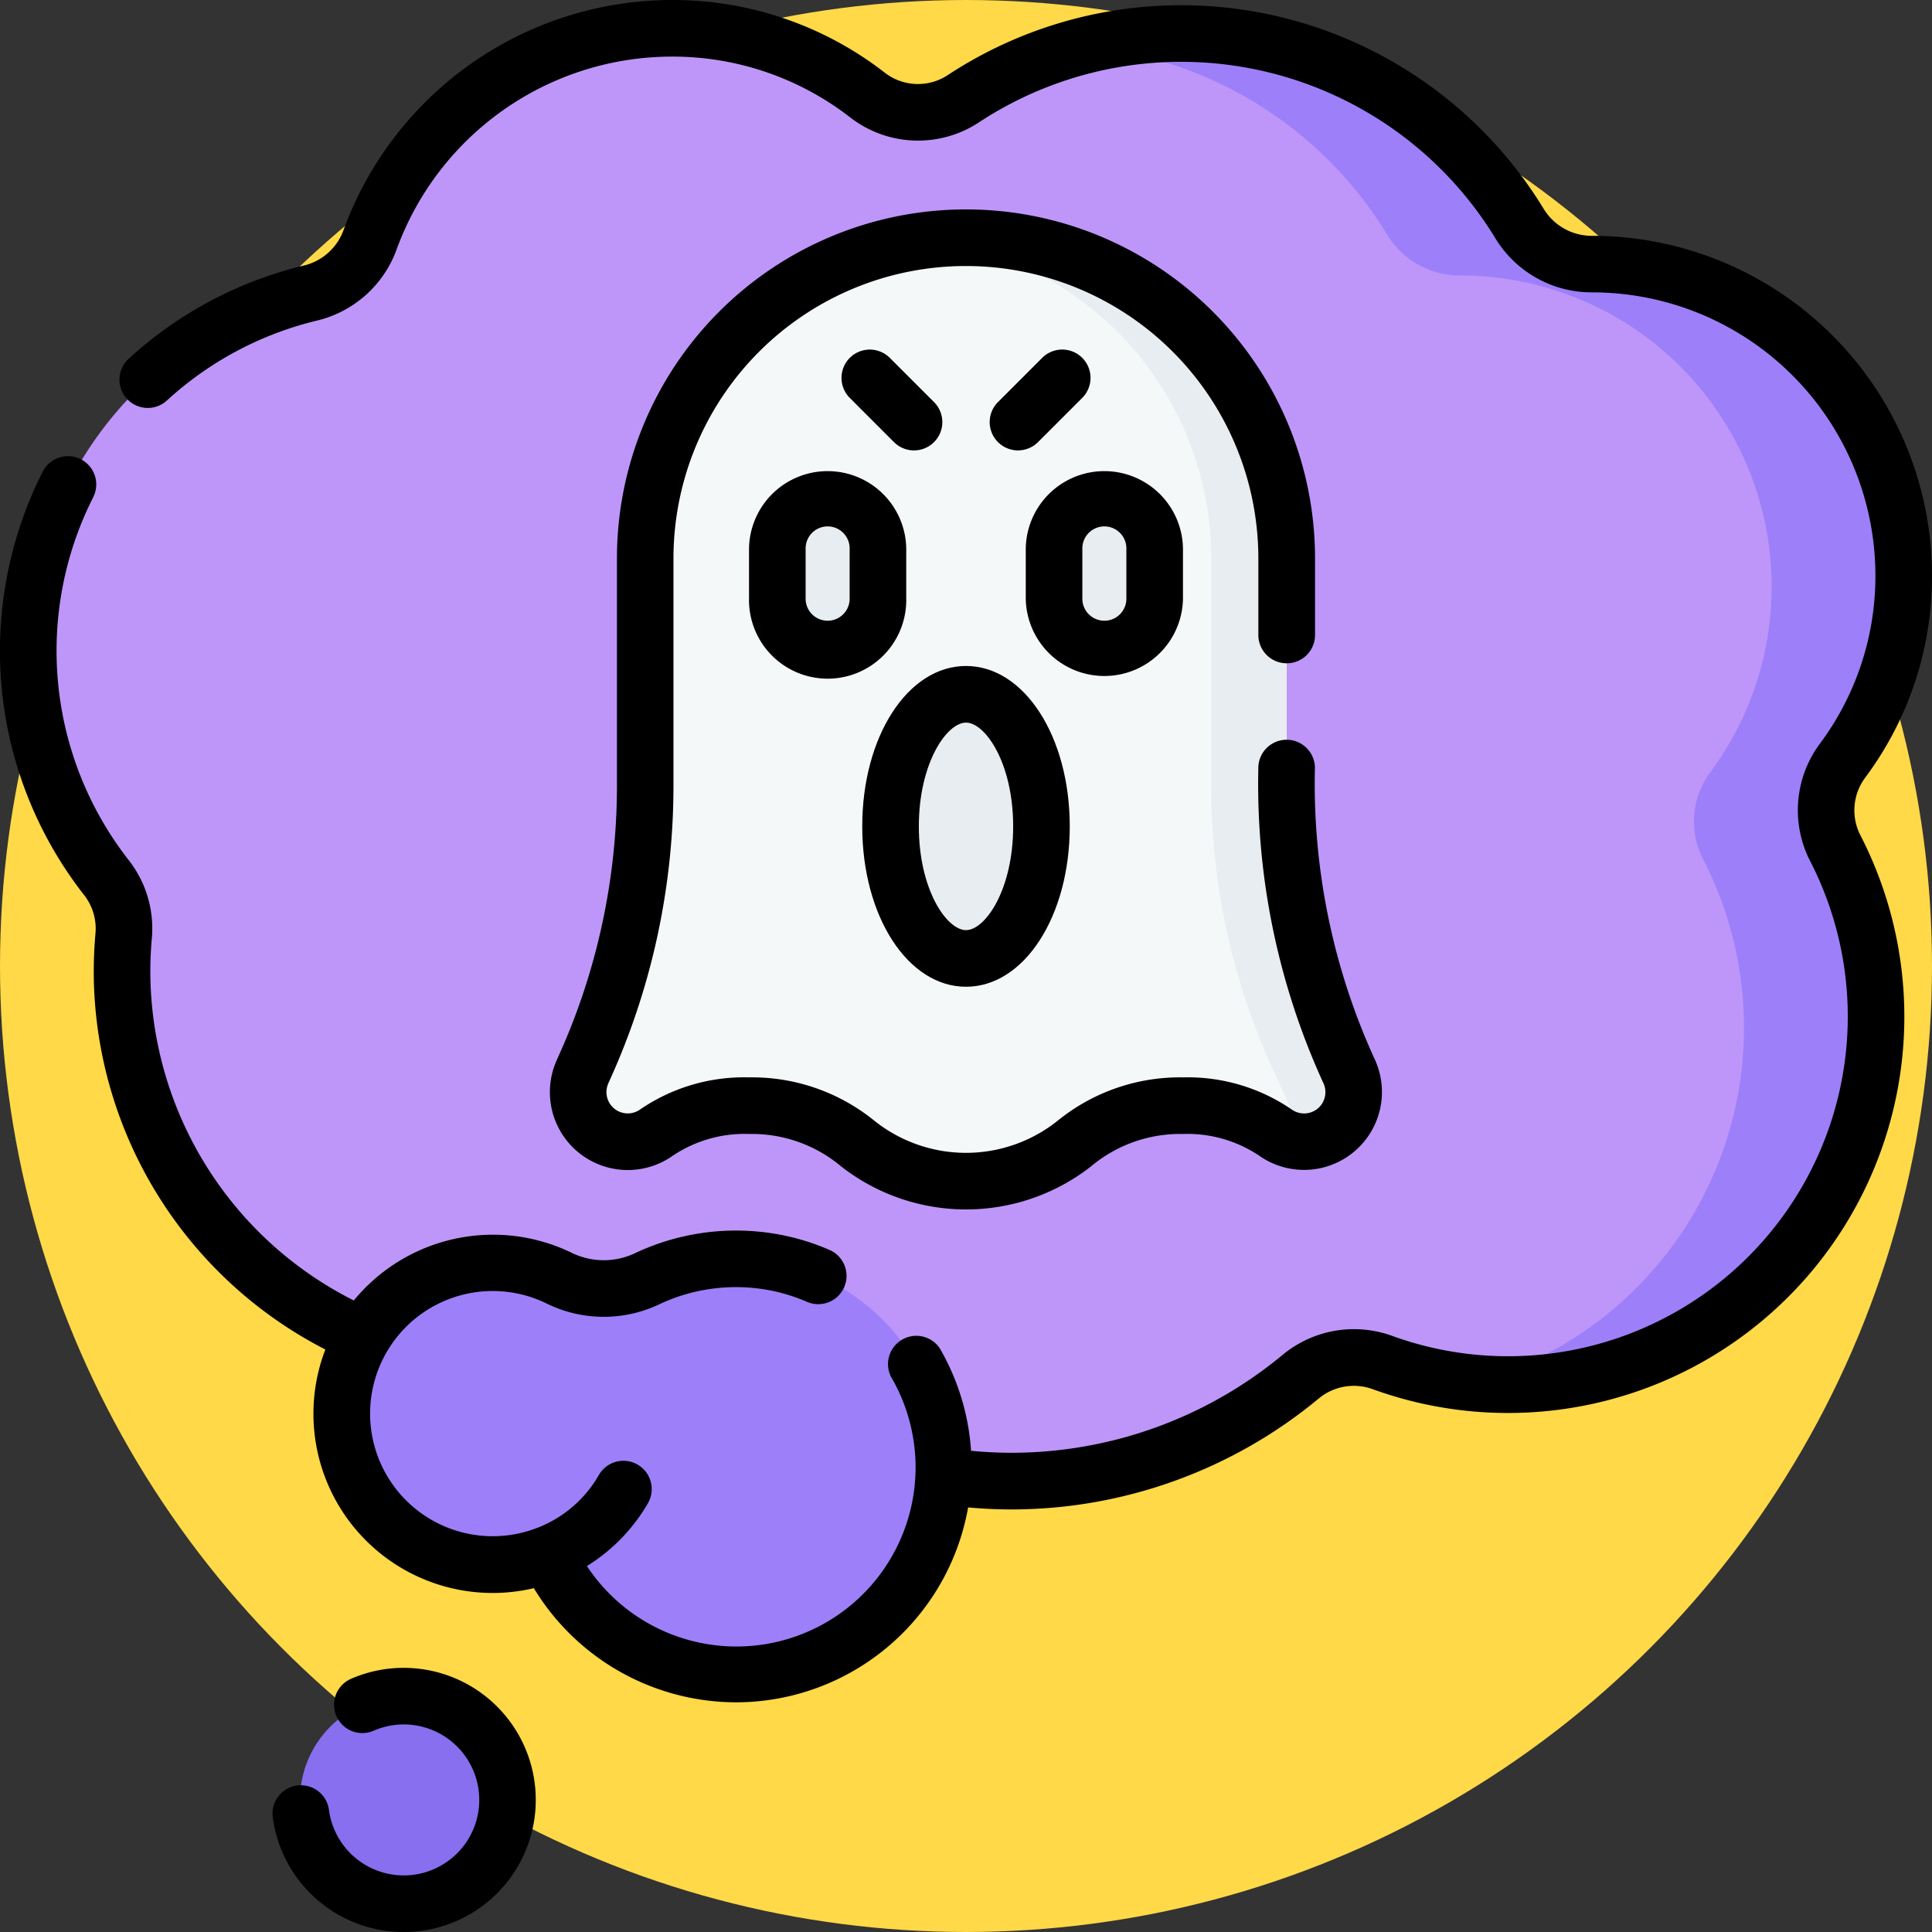 <svg xmlns="http://www.w3.org/2000/svg" xmlns:xlink="http://www.w3.org/1999/xlink" width="85" height="85" viewBox="0 0 85 85">
  <rect x="0" y="0" width="85" height="85" fill="#333333" stroke="none"/>
  <defs>
    <clipPath id="clip-path">
      <rect id="Rectángulo_35499" data-name="Rectángulo 35499" width="85" height="85" transform="translate(265 2783)" fill="#fff" stroke="#707070" stroke-width="1"/>
    </clipPath>
  </defs>
  <g id="Grupo_158908" data-name="Grupo 158908" transform="translate(-265 -2783)">
    <circle id="Elipse_4861" data-name="Elipse 4861" cx="42.5" cy="42.5" r="42.5" transform="translate(265 2783)" fill="#ffd947"/>
    <g id="Enmascarar_grupo_94" data-name="Enmascarar grupo 94" clip-path="url(#clip-path)">
      <g id="pesadilla" transform="translate(265 2783)">
        <g id="Grupo_93405" data-name="Grupo 93405">
          <path id="Trazado_120479" data-name="Trazado 120479" d="M82.835,25.234c0-7.564-5.964-12.968-13.528-12.968a3.8,3.8,0,0,1-3.222-1.808c-3.064-5-7.572-8.486-13.867-8.486-1.514,0-4.637.059-4.637.059A17.343,17.343,0,0,0,42.371,4.35a3.63,3.63,0,0,1-4.214-.174,14.11,14.11,0,0,0-21.889,6.406,3.721,3.721,0,0,1-2.657,2.323,16.189,16.189,0,0,0-8.929,25.7,3.64,3.64,0,0,1,.757,2.571A17.444,17.444,0,0,0,25.962,59.894a9.062,9.062,0,0,1,6.925,1.531,19.922,19.922,0,0,0,24.347-.863,3.656,3.656,0,0,1,3.592-.618,15.886,15.886,0,0,0,3.982.9s1.642-.234,2.293-.25c8.6-.21,13.791-6.638,13.984-15.234a16.314,16.314,0,0,0-1.908-7.792,3.63,3.63,0,0,1,.283-3.833c1.705-2.283,3.375-5.427,3.375-8.5Z" fill="#be96f9"/>
          <path id="Trazado_120480" data-name="Trazado 120480" d="M80.755,37.334a16.19,16.19,0,0,1-14,23.576,16.512,16.512,0,0,1-1.951-.07A16.189,16.189,0,0,0,74.944,37.832,3.631,3.631,0,0,1,75.228,34a13.693,13.693,0,0,0-10.98-21.879h-.035a3.741,3.741,0,0,1-3.188-1.808A17.423,17.423,0,0,0,47.58,2.032,17.456,17.456,0,0,1,66.836,9.813a3.741,3.741,0,0,0,3.188,1.808h.035A13.693,13.693,0,0,1,81.039,33.5,3.631,3.631,0,0,0,80.755,37.334Z" fill="#9d7ffa"/>
          <circle id="Elipse_4867" data-name="Elipse 4867" cx="4.565" cy="4.565" r="4.565" transform="translate(13.198 74.624)" fill="#876fef"/>
          <path id="Trazado_120481" data-name="Trazado 120481" d="M33.182,55.42a9.118,9.118,0,0,0-4.678.825,4.461,4.461,0,0,1-3.882,0q-.081-.04-.165-.079a6.64,6.64,0,1,0-.359,12.21l1.268.854.112,1.268a9.13,9.13,0,1,0,7.7-15.079Z" fill="#9d7ffa"/>
          <path id="Trazado_120482" data-name="Trazado 120482" d="M25.638,47.132a2.182,2.182,0,0,0,3.175,2.74,6.915,6.915,0,0,1,4.141-1.229c4.773,0,4.773,3.32,9.546,3.32s4.773-3.32,9.546-3.32a6.913,6.913,0,0,1,4.14,1.229,2.152,2.152,0,0,0,1.288.365c1.452-.652,1.818-1.77,1.11-3.3-1.812-3.926-3.438-7.966-3.438-12.29V24.606c0-7.793-4.457-13.859-12.25-13.859-.562,0-1.513-.253-2.057-.189A14.113,14.113,0,0,0,28.389,24.571V34.609a29.884,29.884,0,0,1-2.75,12.523Z" fill="#f5f8f9"/>
          <g id="Grupo_93404" data-name="Grupo 93404">
            <path id="Trazado_120483" data-name="Trazado 120483" d="M57.475,50.236l-1.433-3.1a29.874,29.874,0,0,1-2.751-12.523V24.57A14.112,14.112,0,0,0,40.84,10.557,14.112,14.112,0,0,1,56.611,24.57V34.609a29.876,29.876,0,0,0,2.751,12.523A2.189,2.189,0,0,1,57.475,50.236Z" fill="#e8edf2"/>
            <g id="Grupo_93403" data-name="Grupo 93403">
              <path id="Trazado_120484" data-name="Trazado 120484" d="M36.413,28.555A2.214,2.214,0,0,1,34.2,26.341V24.128a2.213,2.213,0,1,1,4.427,0v2.213A2.214,2.214,0,0,1,36.413,28.555Z" fill="#e8edf2"/>
              <path id="Trazado_120485" data-name="Trazado 120485" d="M48.587,28.555a2.214,2.214,0,0,1-2.213-2.213V24.128a2.213,2.213,0,1,1,4.427,0v2.213A2.213,2.213,0,0,1,48.587,28.555Z" fill="#e8edf2"/>
            </g>
            <ellipse id="Elipse_4868" data-name="Elipse 4868" cx="3.32" cy="5.811" rx="3.32" ry="5.811" transform="translate(39.18 30.547)" fill="#e8edf2"/>
          </g>
        </g>
        <g id="Grupo_93406" data-name="Grupo 93406">
          <path id="Trazado_120486" data-name="Trazado 120486" d="M82.036,34.246A14.808,14.808,0,0,0,85,25.317,14.958,14.958,0,0,0,70.059,10.376H70.02A2.483,2.483,0,0,1,67.9,9.163,18.681,18.681,0,0,0,41.685,3.312a2.382,2.382,0,0,1-2.767-.121A15.2,15.2,0,0,0,29.551,0,15.4,15.4,0,0,0,15.1,10.161a2.472,2.472,0,0,1-1.778,1.533,17.446,17.446,0,0,0-7.663,4.091,1.245,1.245,0,1,0,1.683,1.836A14.95,14.95,0,0,1,13.9,14.115,4.954,4.954,0,0,0,17.44,11,12.9,12.9,0,0,1,29.551,2.49,12.732,12.732,0,0,1,37.4,5.162a4.873,4.873,0,0,0,5.66.227,16.191,16.191,0,0,1,22.718,5.074,4.956,4.956,0,0,0,4.244,2.4h.04A12.465,12.465,0,0,1,82.51,25.317a12.336,12.336,0,0,1-2.469,7.438,4.9,4.9,0,0,0-.392,5.148,14.948,14.948,0,0,1-18.4,20.87,4.922,4.922,0,0,0-4.814.831A18.7,18.7,0,0,1,44.5,63.916c-.593,0-1.188-.031-1.777-.087a10.356,10.356,0,0,0-1.376-4.508A1.245,1.245,0,0,0,39.2,60.572,7.882,7.882,0,0,1,25.822,68.9a7.914,7.914,0,0,0,2.684-2.763,1.245,1.245,0,0,0-2.157-1.245,5.335,5.335,0,0,1-2.684,2.317l-.019.006a5.394,5.394,0,1,1,.424-9.856,5.685,5.685,0,0,0,4.963.011,7.922,7.922,0,0,1,4.042-.711,7.731,7.731,0,0,1,2.427.616,1.245,1.245,0,1,0,.994-2.283,10.221,10.221,0,0,0-3.207-.813,10.416,10.416,0,0,0-5.314.938,3.208,3.208,0,0,1-2.8.012,7.928,7.928,0,0,0-9.609,2.086A16.244,16.244,0,0,1,6.617,43.06a16.489,16.489,0,0,1,.062-1.768,4.87,4.87,0,0,0-1.017-3.45A14.953,14.953,0,0,1,4.1,21.878a1.245,1.245,0,1,0-2.22-1.128A17.443,17.443,0,0,0,3.7,39.378a2.389,2.389,0,0,1,.5,1.693,18.952,18.952,0,0,0-.072,2.037A18.74,18.74,0,0,0,14.314,59.373a7.885,7.885,0,0,0,9.173,10.5,10.424,10.424,0,0,0,8.887,5.022,10.379,10.379,0,0,0,10.219-8.575c.635.057,1.273.089,1.91.089A21.191,21.191,0,0,0,58.029,61.52a2.423,2.423,0,0,1,2.37-.4,17.437,17.437,0,0,0,21.462-24.35,2.4,2.4,0,0,1,.173-2.518Z"/>
          <path id="Trazado_120487" data-name="Trazado 120487" d="M17.764,73.379a5.773,5.773,0,0,0-2.32.482,1.245,1.245,0,0,0,.995,2.283,3.321,3.321,0,1,1-1.967,3.484A1.245,1.245,0,1,0,12,79.953a5.811,5.811,0,1,0,5.761-6.574Z"/>
          <path id="Trazado_120488" data-name="Trazado 120488" d="M56.611,29.182a1.245,1.245,0,0,0,1.245-1.245V24.57a15.356,15.356,0,0,0-30.713,0V34.608a28.834,28.834,0,0,1-2.636,12l0,.008a3.427,3.427,0,0,0,4.991,4.3,5.675,5.675,0,0,1,3.459-1.026,6.111,6.111,0,0,1,4.062,1.437,8.927,8.927,0,0,0,10.968,0,6.111,6.111,0,0,1,4.062-1.437A5.672,5.672,0,0,1,55.5,50.914a3.427,3.427,0,0,0,4.987-4.3,29.12,29.12,0,0,1-2.636-12.823,1.245,1.245,0,0,0-2.49,0,31.6,31.6,0,0,0,2.865,13.867.937.937,0,0,1-1.363,1.177A8.1,8.1,0,0,0,52.046,47.4a8.535,8.535,0,0,0-5.484,1.883,6.459,6.459,0,0,1-8.124,0A8.536,8.536,0,0,0,32.954,47.4a8.1,8.1,0,0,0-4.823,1.433.937.937,0,0,1-1.363-1.177l0-.007a31.341,31.341,0,0,0,2.862-13.038V24.57a12.866,12.866,0,1,1,25.732,0v3.366a1.245,1.245,0,0,0,1.245,1.245Z"/>
          <path id="Trazado_120489" data-name="Trazado 120489" d="M32.954,24.128v2.213a3.459,3.459,0,1,0,6.917,0V24.128a3.459,3.459,0,0,0-6.917,0Zm4.427,0v2.213a.968.968,0,1,1-1.937,0V24.128a.968.968,0,1,1,1.937,0Z"/>
          <path id="Trazado_120490" data-name="Trazado 120490" d="M52.046,26.341V24.128a3.459,3.459,0,0,0-6.917,0v2.213a3.459,3.459,0,0,0,6.917,0Zm-4.427,0V24.128a.968.968,0,0,1,1.937,0v2.213a.968.968,0,0,1-1.937,0Z"/>
          <path id="Trazado_120491" data-name="Trazado 120491" d="M42.5,43.413c2.56,0,4.565-3.1,4.565-7.056S45.06,29.3,42.5,29.3s-4.565,3.1-4.565,7.056S39.94,43.413,42.5,43.413Zm0-11.621c.846,0,2.075,1.779,2.075,4.565s-1.229,4.565-2.075,4.565-2.075-1.779-2.075-4.565S41.654,31.792,42.5,31.792Z"/>
          <path id="Trazado_120492" data-name="Trazado 120492" d="M45.668,19.451l1.946-1.946a1.245,1.245,0,0,0-1.761-1.761L43.907,17.69a1.245,1.245,0,1,0,1.761,1.761Z"/>
          <path id="Trazado_120493" data-name="Trazado 120493" d="M40.213,19.816a1.245,1.245,0,0,0,.881-2.125l-1.946-1.946a1.245,1.245,0,0,0-1.761,1.761l1.946,1.946A1.241,1.241,0,0,0,40.213,19.816Z"/>
        </g>
      </g>
    </g>
  </g>
</svg>
